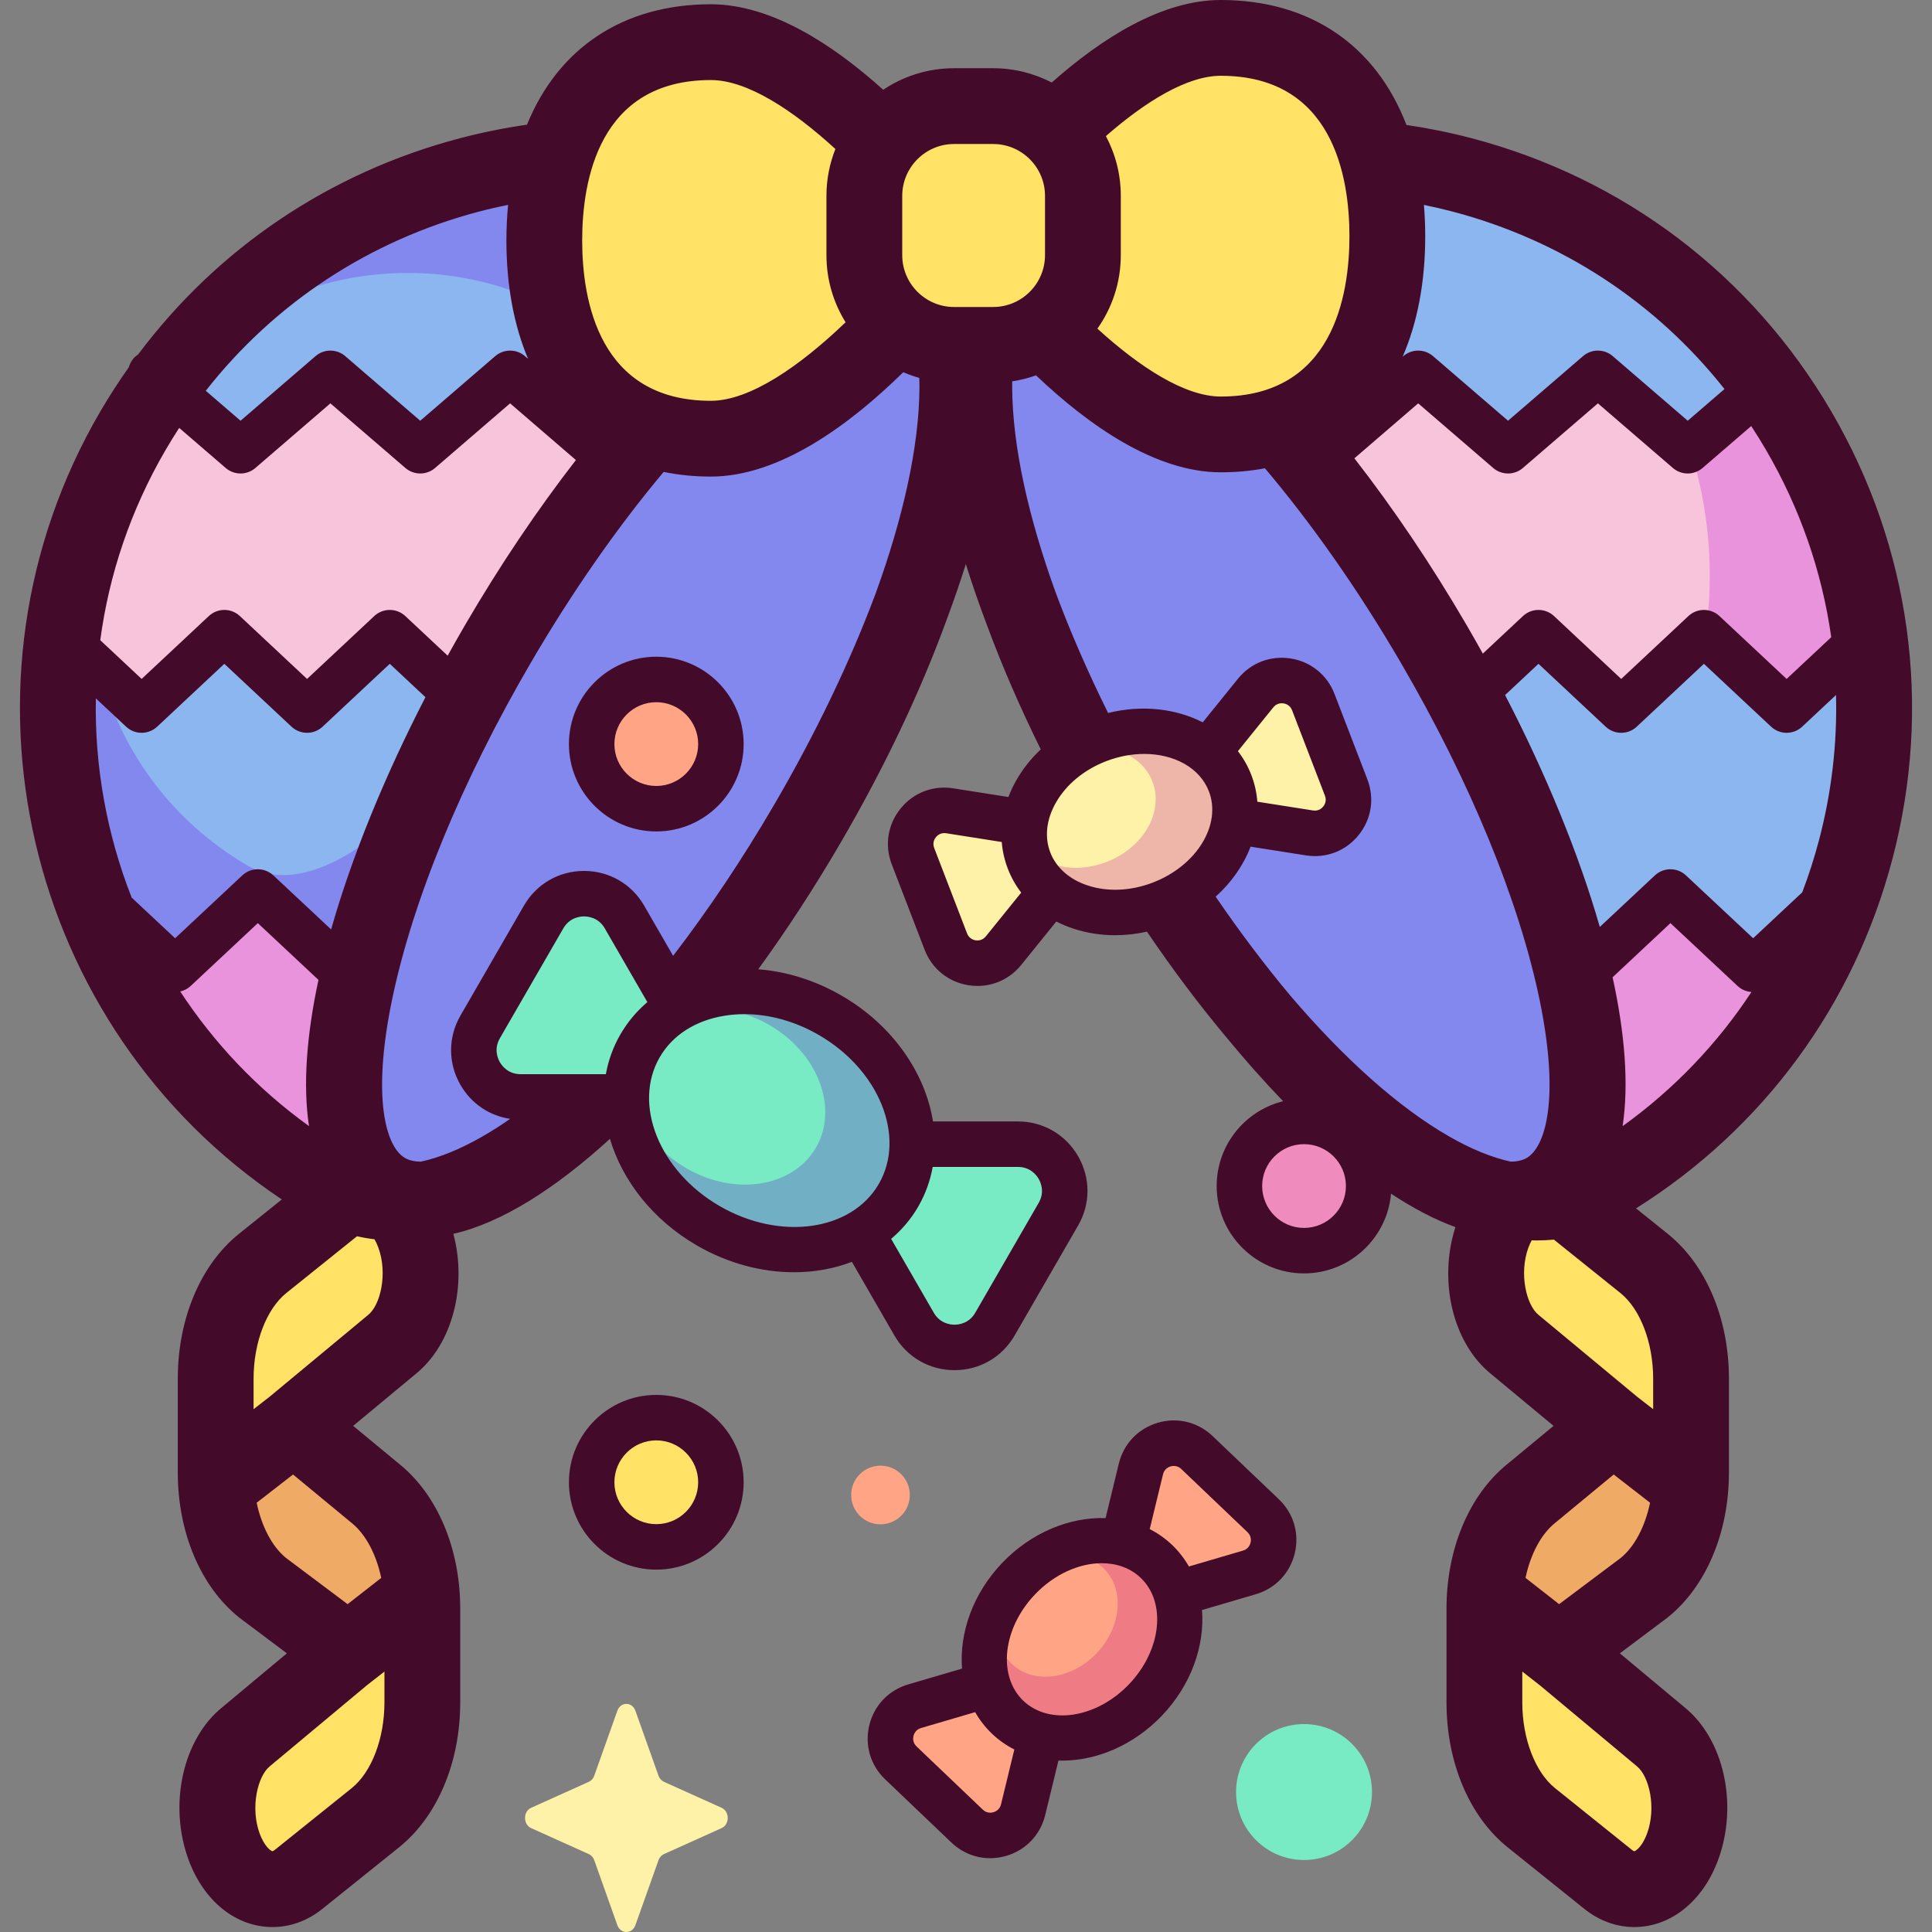 <svg id="Capa_1" enable-background="new 0 0 512 512" height="512" viewBox="0 0 512 512" width="512" xmlns="http://www.w3.org/2000/svg"><rect x="0" y="0" width="512" height="512" fill="#808080" stroke="none"/><g><g><path d="m72.215 500.648c2.352 0 4.738-.842 6.949-2.619l20.318-16.316c7.673-6.161 12.44-17.861 12.44-30.536v-24.874c0-12.674-4.767-24.375-12.441-30.536l-21.634-17.88 25.993-21.574c7.07-5.677 9.684-18.741 5.839-29.18-3.845-10.438-12.693-14.297-19.764-8.621l-20.318 16.316c-7.674 6.162-12.44 17.863-12.44 30.536v24.874c0 12.674 4.767 24.375 12.44 30.536l22.603 16.959-26.96 22.496c-7.07 5.677-9.684 18.741-5.839 29.18 2.642 7.172 7.648 11.239 12.814 11.239z" fill="#ffe266"/><path d="m75.725 379.771h4.401l19.356 15.997c6.595 5.295 11.041 14.684 12.16 25.265-5.799 5.136-11.746 9.894-17.743 14.527h-4.596l-19.706-14.785c-6.907-5.547-11.457-15.585-12.297-26.779 6.161-4.691 12.316-9.395 18.425-14.225z" fill="#efaa66"/><path d="m433.087 500.648c-2.352 0-4.738-.842-6.949-2.619l-20.318-16.316c-7.673-6.161-12.44-17.861-12.44-30.536v-24.874c0-12.674 4.767-24.375 12.441-30.536l21.634-17.88-25.993-21.574c-7.07-5.677-9.684-18.741-5.839-29.18 3.845-10.438 12.693-14.297 19.764-8.621l20.318 16.316c7.674 6.162 12.44 17.863 12.44 30.536v24.874c0 12.674-4.767 24.375-12.44 30.536l-22.603 16.959 26.961 22.495c7.07 5.677 9.684 18.741 5.839 29.18-2.643 7.173-7.648 11.24-12.815 11.24z" fill="#ffe266"/><path d="m429.578 379.771h-4.401l-19.356 15.997c-6.595 5.295-11.04 14.684-12.16 25.265 5.799 5.136 11.746 9.894 17.742 14.527h4.596l19.706-14.785c6.908-5.547 11.458-15.584 12.298-26.778-6.161-4.692-12.317-9.396-18.425-14.226z" fill="#efaa66"/><path d="m235.411 61.492c69.807 40.741-77.729 293.534-147.536 252.793-69.807-40.741-93.369-130.358-52.628-200.164 40.74-69.807 130.357-93.37 200.164-52.629z" fill="#8bb6ef"/><path d="m143.185 156.21c14.131-20.301 31.264-37.929 50.011-53.818l-58.019-3.452-23.813 20.514-23.809-20.514-23.809 20.514-20.882-17.062c-2.694 3.752-5.242 7.658-7.617 11.728-12.688 21.739-18.261 33.481-19.021 56.988l21.307 17.07 21.919-20.514 21.921 20.514 21.924-20.514 24.192 15.364c4.534-9.317 9.752-18.279 15.696-26.818z" fill="#f7c4db"/><path d="m91.244 253.557-22.917-17.17-23.029 19.476-19.47-13.459c11.453 28.59 31.99 53.772 60.333 70.831.885-23.773.642-36.351 5.083-59.678z" fill="#f7c4db"/><path d="m87.875 314.285c.553.323 1.11.626 1.673.912.111-10.067.576-20.132 1.352-30.155 1.31-16.929 3.552-33.745 6.303-50.494.718-4.374 1.417-8.794 2.261-13.181-12.314 9.589-24.378 13.551-33.92 7.982-40.186-23.453-53.75-75.043-30.297-115.229-40.741 69.807-17.179 159.424 52.628 200.165z" fill="#8388ef"/><path d="m80.729 246.694c-5.225-2.422-10.428-4.376-14.966-7.712-4.988 4.513-8.518 10.657-13.61 15.1-4.688 4.091-9.916 7.639-14.118 12.201 12.13 19.162 28.902 35.782 49.841 48.003.553.322 1.11.626 1.673.912.111-10.067.576-20.132 1.352-30.154.802-10.37 1.957-20.697 3.362-30.993-4.551-2.355-8.852-5.186-13.534-7.357z" fill="#e893db"/><path d="m149.801 83.453c1.969-13.794 2.609-27.694 2.632-41.634-46.984 3.006-91.671 28.583-117.186 72.302 23.323-39.964 74.467-53.583 114.554-30.668z" fill="#8388ef"/><ellipse cx="172.893" cy="194.454" fill="#8388ef" rx="140.149" ry="47.361" transform="matrix(.504 -.864 .864 .504 -82.199 245.761)"/><path d="m276.489 61.492c-69.807 40.741 77.729 293.534 147.536 252.793s93.369-130.358 52.629-200.164-130.358-93.37-200.165-52.629z" fill="#8bb6ef"/><path d="m367.943 156.21c-14.131-20.301-31.263-37.929-50.011-53.818l58.019-3.452 23.813 20.514 23.81-20.514 23.809 20.514 20.882-17.062c2.694 3.752 5.242 7.658 7.617 11.728 12.688 21.739 18.261 33.481 19.021 56.988l-21.307 17.07-21.92-20.514-21.921 20.514-21.923-20.514-24.192 15.364c-4.535-9.317-9.753-18.279-15.697-26.818z" fill="#f7c4db"/><path d="m419.884 253.557 22.917-17.17 23.029 19.476 19.47-13.459c-11.453 28.59-31.99 53.772-60.333 70.831-.885-23.773-.642-36.351-5.083-59.678z" fill="#f7c4db"/><path d="m471.741 254.739c-8.181 3.384-14.293-1.013-19.493-7.345-1.923-2.342-5.057-8.723-8.044-9.701-1.35-.442-.86-.447-2.682.734-1.891 1.226-3.715 2.679-5.452 4.11-7.254 5.978-12.213 14.14-19.069 20.513 2.112 22.856 5.203 52.296 7.024 51.234 26.754-15.615 46.706-38.413 58.858-64.519-3.848 1.413-7.364 3.411-11.142 4.974z" fill="#e893db"/><path d="m473.595 188.178 21.307-17.069c-.11-3.389-.323-6.527-.639-9.493-1.936-10.615-5.077-21.131-9.473-31.357-2.463-4.925-5.415-10.152-8.909-16.139-2.375-4.07-4.923-7.976-7.617-11.728l-20.347 16.625c5.116 16.091 6.376 32.825 4.128 48.993z" fill="#e893db"/><ellipse cx="339.586" cy="194.116" fill="#8388ef" rx="46.69" ry="138.165" transform="matrix(.864 -.504 .504 .864 -51.55 197.635)"/><g fill="#ffe266"><path d="m255.95 63.716s-36.718 52.543-67.565 52.543-44.142-23.524-44.142-52.543 13.295-52.543 44.142-52.543c30.847-.001 67.565 52.543 67.565 52.543z"/><path d="m255.95 62.586s36.718-52.543 67.565-52.543 44.142 23.524 44.142 52.543-13.295 52.543-44.142 52.543-67.565-52.543-67.565-52.543z"/><path d="m263.196 91.4h-10.355c-13.136 0-23.784-10.648-23.784-23.784v-15.71c0-13.135 10.648-23.784 23.784-23.784h10.355c13.135 0 23.784 10.649 23.784 23.784v15.71c0 13.135-10.649 23.784-23.784 23.784z"/></g><circle cx="173.924" cy="197.188" fill="#ffa585" r="17.126"/><circle cx="345.582" cy="314.313" fill="#ef8bbd" r="17.126"/><ellipse cx="173.924" cy="392.815" fill="#ffe266" rx="17.126" ry="17.126" transform="matrix(.995 -.099 .099 .995 -37.861 19.05)"/><path d="m182.301 272.134-16.808-29.113c-4.763-8.25-16.671-8.25-21.434 0l-16.808 29.113c-4.763 8.25 1.191 18.562 10.717 18.562h33.616c9.527 0 15.48-10.312 10.717-18.562z" fill="#78eac4"/><path d="m225.432 321.785 16.808 29.113c4.763 8.25 16.671 8.25 21.434 0l16.808-29.113c4.763-8.25-1.191-18.562-10.717-18.562h-33.616c-9.527 0-15.48 10.312-10.717 18.562z" fill="#78eac4"/><ellipse cx="203.867" cy="296.96" fill="#78eac4" rx="32.23" ry="39.561" transform="matrix(.5 -.866 .866 .5 -155.241 325.035)"/><path d="m219.982 269.047c-18.922-10.924-41.476-7.284-50.376 8.132 6.059-10.494 21.411-12.972 34.292-5.536 12.88 7.437 18.41 21.971 12.352 32.465-6.059 10.494-21.411 12.972-34.292 5.536-12.88-7.437-18.41-21.971-12.352-32.465-8.9 15.415-.776 36.768 18.145 47.692s41.475 7.284 50.376-8.132c8.9-15.415.776-36.767-18.145-47.692z" fill="#71afc4"/><path d="m275.634 218.639-23.962-3.775c-6.79-1.07-12.192 5.612-9.723 12.028l8.712 22.639c2.469 6.415 10.956 7.753 15.278 2.407l15.25-18.864c4.321-5.346 1.235-13.365-5.555-14.435z" fill="#fef2a8"/><path d="m323.062 216.961 23.962 3.775c6.79 1.07 12.192-5.612 9.724-12.028l-8.712-22.639c-2.469-6.415-10.956-7.753-15.278-2.407l-15.251 18.864c-4.321 5.346-1.235 13.365 5.555 14.435z" fill="#fef2a8"/><ellipse cx="299.348" cy="217.8" fill="#fef2a8" rx="28.547" ry="23.258" transform="matrix(.933 -.359 .359 .933 -58.248 122.033)"/><path d="m325.99 207.548c-4.613-11.988-20.281-17.116-34.995-11.454-1.683.648-3.275 1.413-4.778 2.27 8.455-1.566 16.556 1.909 19.201 8.783 3.073 7.987-2.382 17.519-12.186 21.292-8.437 3.246-17.331 1.158-21.61-4.575.202 1.415.554 2.817 1.082 4.188 4.613 11.988 20.281 17.116 34.995 11.454 14.716-5.662 22.904-19.97 18.291-31.958z" fill="#eeb6a8"/><path d="m265.669 445.331-23.276 6.831c-6.596 1.936-8.623 10.286-3.648 15.03l17.554 16.742c4.974 4.744 13.219 2.324 14.841-4.355l5.722-23.573c1.621-6.681-4.597-12.611-11.193-10.675z" fill="#ffa585"/><path d="m307.827 423.537 23.276-6.831c6.596-1.936 8.622-10.286 3.648-15.03l-17.554-16.742c-4.974-4.744-13.219-2.324-14.84 4.356l-5.722 23.573c-1.622 6.68 4.596 12.61 11.192 10.674z" fill="#ffa585"/><ellipse cx="286.748" cy="434.434" fill="#ffa585" rx="28.547" ry="23.258" transform="matrix(.69 -.724 .724 .69 -225.534 342.106)"/><path d="m306.45 413.776c-9.295-8.865-25.651-6.802-36.533 4.607 6.691-7.015 16.747-8.283 22.463-2.832 5.715 5.451 4.925 15.556-1.766 22.571-6.69 7.015-16.747 8.283-22.463 2.832-5.715-5.451-4.925-15.557 1.766-22.571-10.881 11.409-12.167 27.844-2.872 36.71 9.295 8.865 25.651 6.803 36.533-4.606 10.882-11.41 12.167-27.846 2.872-36.711z" fill="#ef7c85"/></g><g fill="#440a29"><path d="m485.327 109.059c-21.056-36.078-54.902-61.798-95.302-72.42-5.74-1.509-11.515-2.674-17.301-3.523-8.035-20.945-25.407-33.116-49.209-33.116-15.623 0-31.557 10.127-44.789 21.87-4.654-2.416-9.933-3.791-15.53-3.791h-10.354c-6.945 0-13.405 2.106-18.782 5.71-13.403-12.075-29.703-22.659-45.675-22.659-23.341 0-40.495 11.707-48.728 31.911-5.948.853-11.883 2.047-17.783 3.598-34.49 9.068-64.197 29.148-85.253 57.275-.454.3-.877.66-1.249 1.093-.6.696-1.006 1.492-1.236 2.322-2.673 3.778-5.203 7.685-7.564 11.729-41.844 71.696-20.017 163.287 48.112 208.805l-11.376 9.134c-10.14 8.144-16.194 22.486-16.194 38.366v24.874c0 15.88 6.054 30.223 16.195 38.366.086.069.173.137.261.203l12.454 9.345-17.156 14.314c-10.447 8.463-14.27 25.813-8.891 40.415 4.048 10.985 12.568 17.809 22.237 17.809 4.724 0 9.301-1.67 13.237-4.83l20.318-16.316c10.141-8.142 16.195-22.485 16.195-38.366v-24.874c0-15.85-6.031-30.167-16.136-38.318l-12.238-10.114 16.611-13.787c9.672-7.828 13.655-23.267 9.938-37.1 12.823-2.927 27.09-12.023 41.503-25.179 3.273 11.049 11.334 21.494 23.095 28.284 8.279 4.779 17.208 7.07 25.68 7.07 5.399 0 10.605-.944 15.342-2.755l11.261 19.505c3.327 5.76 9.283 9.2 15.935 9.2s12.608-3.439 15.935-9.2l16.808-29.113c3.326-5.76 3.327-12.639 0-18.4-3.326-5.761-9.283-9.2-15.935-9.2h-22.51c-2.055-12.864-10.706-25.543-24.259-33.368-6.962-4.019-14.531-6.378-22.052-6.962 7.499-10.314 14.795-21.48 21.729-33.361 11.763-20.156 21.261-40.218 28.155-59.144 1.884-5.041 3.605-10.01 5.127-14.874 1.648 5.265 3.504 10.643 5.576 16.112 3.955 10.708 8.733 21.768 14.283 32.999-2.555 2.407-4.735 5.131-6.44 8.11-.847 1.48-1.557 2.987-2.135 4.509l-14.628-2.305c-5.343-.84-10.558 1.167-13.958 5.371-3.399 4.204-4.269 9.727-2.327 14.772l8.711 22.639c1.942 5.046 6.289 8.561 11.629 9.402.803.126 1.602.188 2.393.188 4.474 0 8.676-1.987 11.564-5.559l9.31-11.516c1.45.741 2.986 1.384 4.607 1.914 3.505 1.147 7.217 1.718 10.996 1.718 2.79 0 5.617-.32 8.422-.941 6.87 10.13 13.962 19.555 21.153 28.128 4.922 5.978 9.918 11.603 14.933 16.807-10.099 2.49-17.613 11.62-17.613 22.477 0 12.766 10.385 23.151 23.151 23.151 12.085 0 22.03-9.309 23.057-21.131 5.84 3.857 11.559 6.868 17.062 8.858-4.583 14.271-.693 30.726 9.399 38.895l16.61 13.786-12.236 10.112c-10.105 8.151-16.137 22.469-16.137 38.32v24.874c0 15.881 6.054 30.224 16.195 38.366l20.318 16.315c3.935 3.16 8.512 4.831 13.237 4.831 9.669 0 18.19-6.824 22.238-17.81 5.378-14.599 1.554-31.949-8.891-40.414l-17.157-14.314 12.455-9.345c.087-.066.174-.133.261-.203 10.14-8.143 16.194-22.486 16.194-38.366v-24.874c0-15.88-6.054-30.223-16.194-38.366l-8.427-6.767c33.724-21.19 57.763-53.87 67.94-92.576 10.625-40.398 4.879-82.517-16.177-118.595zm-3.245 113.49c-1.248 4.748-2.744 9.388-4.461 13.915l-13.019 12.184-17.803-16.661c-2.316-2.168-5.918-2.168-8.234 0l-14.601 13.665c-5.606-19.525-14.356-40.704-25.102-61.455l8.851-8.282 17.806 16.662c2.316 2.168 5.917 2.168 8.234 0l17.804-16.661 17.802 16.661c2.316 2.168 5.917 2.168 8.234 0l8.971-8.396c.331 12.773-1.142 25.668-4.482 38.368zm-159.922 15.081c4.227-3.801 7.399-8.374 9.251-13.255l14.676 2.312c.802.126 1.602.189 2.393.189 4.474 0 8.675-1.986 11.563-5.559 3.4-4.204 4.27-9.727 2.328-14.773l-8.712-22.64c-1.942-5.046-6.289-8.561-11.63-9.402-5.337-.844-10.558 1.166-13.956 5.371l-9.34 11.553c-7.147-3.661-16.12-4.701-25.078-2.475-5.364-10.834-10.017-21.528-13.866-31.846-7.204-19.872-11.48-38.763-11.554-54.51-.003-.521.01-1.024.018-1.534 2.175-.328 4.282-.866 6.302-1.589 13.971 13.28 31.659 25.697 48.959 25.697 4.097 0 8.002-.365 11.703-1.069 12.503 14.785 24.808 32.332 36.02 51.541 18.339 31.422 31.415 63.232 36.82 89.568 5.361 26.128 1.487 38.77-3.46 41.658-1.057.618-2.482.97-4.26.976-4.959-1.087-10.349-3.272-16.161-6.591-13.788-7.875-28.258-21.04-42.12-37.271-6.741-8.04-13.42-16.884-19.896-26.351zm11.047-25.171c-.185-2.39-.704-4.765-1.593-7.075-.889-2.31-2.095-4.421-3.56-6.319l9.391-11.616c.95-1.175 2.21-1.119 2.71-1.043.498.079 1.715.413 2.259 1.826l8.712 22.64c.543 1.412-.135 2.477-.452 2.869s-1.205 1.28-2.711 1.043zm-128.058.821c-8.429 14.443-17.48 27.923-26.765 40.018l-7.673-13.29c-3.327-5.76-9.283-9.2-15.935-9.2s-12.609 3.439-15.935 9.2l-16.808 29.113c-3.326 5.76-3.326 12.639 0 18.4 2.856 4.947 7.653 8.173 13.162 8.989-2.508 1.742-5.001 3.331-7.472 4.743-5.811 3.319-11.199 5.504-16.159 6.591-1.78-.005-3.204-.358-4.262-.976-4.947-2.887-8.822-15.53-3.46-41.658 5.405-26.336 18.481-58.145 36.82-89.568 10.969-18.795 22.986-35.996 35.211-50.578 3.941.809 8.114 1.236 12.512 1.236 18.152 0 36.728-13.669 50.992-27.663 1.37.597 2.788 1.102 4.245 1.516.02.807.047 1.606.043 2.442-.074 15.783-4.369 34.725-11.602 54.647-6.706 17.964-15.842 37.067-26.914 56.038zm-170.254 24.595c-6.582-16.742-9.839-34.708-9.496-52.8l8.016 7.502c2.317 2.168 5.917 2.168 8.235 0l17.802-16.661 17.803 16.661c2.316 2.168 5.917 2.168 8.234.001l17.807-16.662 9.452 8.845c-10.733 20.805-19.453 42.02-25 61.551l-15.305-14.323c-2.316-2.168-5.917-2.168-8.234 0l-17.802 16.661zm433.085-118.692c9.072 15.546 14.878 32.379 17.317 49.681l-11.82 11.062-17.802-16.661c-2.315-2.167-5.915-2.169-8.234 0l-17.804 16.662-17.806-16.662c-2.316-2.168-5.917-2.168-8.234 0l-10.633 9.949c-1.434-2.578-2.892-5.145-4.379-7.694-9.279-15.898-19.319-30.774-29.661-44.06l16.909-14.567 19.88 17.127c2.259 1.947 5.606 1.947 7.865 0l19.878-17.126 19.875 17.126c2.262 1.948 5.607 1.948 7.866 0l12.892-11.108c1.345 2.049 2.646 4.137 3.891 6.271zm-83.063-63.12c28.872 7.591 53.898 24.034 72.092 47.041l-9.746 8.397-19.875-17.126c-2.262-1.948-5.607-1.948-7.866 0l-19.878 17.126-19.88-17.127c-2.259-1.947-5.606-1.947-7.865 0l-.184.159c3.9-8.99 5.984-19.734 5.984-31.948 0-2.843-.126-5.597-.348-8.278 2.528.516 5.051 1.095 7.566 1.756zm-27.302 6.523c0 15.873-4.43 42.501-34.1 42.501-9.574 0-21.544-7.839-32.691-17.991 3.898-5.512 6.199-12.231 6.199-19.48v-15.71c0-5.719-1.432-11.109-3.949-15.838 10.49-9.159 21.509-15.984 30.441-15.984 29.67 0 34.1 26.629 34.1 42.502zm-104.773-24.422h10.354c7.578 0 13.742 6.165 13.742 13.742v15.71c0 7.577-6.165 13.742-13.742 13.742h-10.354c-7.577 0-13.742-6.165-13.742-13.742v-15.71c0-7.578 6.164-13.742 13.742-13.742zm-64.457-16.949c9.662 0 21.766 7.986 33.002 18.274-1.524 3.848-2.372 8.034-2.372 12.417v15.71c0 6.524 1.862 12.619 5.074 17.792-11.967 11.481-25.262 20.809-35.705 20.809-29.67 0-34.1-26.629-34.1-42.501.001-15.873 4.431-42.501 34.101-42.501zm-61.402 34.848c2.549-.67 5.106-1.253 7.667-1.773-.29 3.037-.449 6.175-.449 9.425 0 11.953 1.995 22.5 5.736 31.372l-.826-.712c-2.26-1.947-5.605-1.947-7.865 0l-19.88 17.126-19.878-17.125c-2.26-1.948-5.606-1.948-7.866 0l-19.876 17.126-9.213-7.939c18.224-23.247 43.387-39.858 72.45-47.5zm-83.063 63.12c1.146-1.964 2.335-3.892 3.567-5.784l12.326 10.621c2.261 1.948 5.606 1.948 7.866 0l19.876-17.126 19.877 17.126c2.26 1.948 5.606 1.947 7.866 0l19.881-17.127 17.441 15.025c-10.215 13.168-20.13 27.888-29.301 43.602-1.593 2.729-3.153 5.479-4.684 8.242l-11.219-10.498c-2.316-2.167-5.917-2.167-8.234 0l-17.806 16.662-17.804-16.662c-2.316-2.168-5.917-2.168-8.234 0l-17.802 16.661-10.966-10.263c2.311-17.32 8.006-34.469 17.35-50.479zm3.844 143.571c1.001-.231 1.959-.704 2.76-1.453l17.802-16.661 16.071 15.04c-3.134 14.587-4.159 27.841-2.508 38.747-13.778-9.927-25.22-22.08-34.125-35.673zm45.431 211.129-20.318 16.316c-.378.303-.606.385-.668.404-.505-.1-2.162-1.344-3.386-4.665-2.515-6.827-.612-15.217 2.704-17.879.049-.039.098-.079.146-.12l25.576-21.34c.01-.008.02-.014.03-.022l4.6-3.595v8.196c.002 9.557-3.407 18.469-8.684 22.705zm7.835-55.727-8.91 6.963-16.347-12.265c-3.699-3.032-6.458-8.377-7.753-14.612l9.636-7.484 15.427 12.75c.037.03.074.06.11.09 3.729 2.992 6.517 8.321 7.837 14.558zm-3.477-69.672c-.042.034-.084.068-.126.103l-25.992 21.573c-.001.001-.003.003-.004.004l-4.23 3.285v-8.085c0-9.556 3.409-18.469 8.685-22.706l18.728-15.039c1.471.337 3.013.608 4.625.797.35.601.699 1.321 1.018 2.188 2.514 6.828.611 15.218-2.704 17.88zm66.835-74.317c-1.914 3.315-3.171 6.856-3.831 10.505h-22.588c-3.308 0-4.948-2.22-5.499-3.174-.551-.955-1.654-3.484.001-6.35l16.808-29.113c1.654-2.865 4.396-3.174 5.499-3.174 1.102 0 3.845.309 5.499 3.174l11.278 19.535c-2.849 2.427-5.268 5.307-7.167 8.597zm78.957 45.586c1.914-3.315 3.171-6.856 3.831-10.505h22.588c3.309 0 4.948 2.22 5.499 3.175.551.954 1.655 3.484 0 6.349l-16.808 29.113c-1.654 2.865-4.396 3.175-5.499 3.175-1.102 0-3.844-.309-5.498-3.174l-11.299-19.571c2.829-2.397 5.273-5.248 7.186-8.562zm-10.436-6.026c-7.224 12.514-26.131 15.173-42.145 5.926-16.014-9.245-23.164-26.948-15.939-39.462 3.381-5.857 9.48-9.766 17.172-11.008 1.738-.281 3.508-.419 5.296-.419 6.595 0 13.419 1.887 19.677 5.501 16.013 9.246 23.163 26.949 15.939 39.462zm28.343-65.577c-.951 1.176-2.213 1.121-2.711 1.043-.498-.079-1.715-.413-2.259-1.826l-8.711-22.639c-.543-1.413.135-2.477.452-2.869.281-.347 1.018-1.082 2.221-1.082.155 0 .319.012.49.039l14.734 2.321c.197 2.408.73 4.782 1.614 7.079s2.079 4.417 3.547 6.335zm27.037-13.479c-4.855-1.589-8.393-4.709-9.961-8.784s-1.034-8.761 1.503-13.195c2.767-4.836 7.5-8.734 13.327-10.976 3.382-1.301 6.816-1.917 10.069-1.917 7.895 0 14.724 3.631 17.14 9.912v-.001c3.412 8.868-3.241 19.712-14.832 24.172-5.825 2.242-11.951 2.522-17.246.789zm57.293 90.742c-6.12 0-11.1-4.98-11.1-11.1 0-6.121 4.98-11.1 11.1-11.1 6.121 0 11.1 4.979 11.1 11.1s-4.98 11.1-11.1 11.1zm88.048 142.527c.048.04.097.08.145.12 3.316 2.662 5.219 11.052 2.705 17.877-1.225 3.322-2.882 4.566-3.386 4.666-.063-.018-.289-.1-.668-.404l-20.319-16.316c-5.276-4.236-8.685-13.148-8.685-22.705v-8.197l4.601 3.596c.009.007.018.012.027.019zm-4.101-55.086-16.347 12.265-8.909-6.963c1.321-6.237 4.109-11.566 7.835-14.558.037-.03.074-.06.11-.09l15.427-12.75 9.637 7.484c-1.295 6.236-4.054 11.581-7.753 14.612zm8.574-39.405-4.233-3.287c-.001 0-.001-.001-.002-.002l-25.993-21.574c-.042-.034-.083-.069-.125-.102-3.315-2.662-5.218-11.052-2.704-17.878.272-.739.567-1.358.864-1.902.48.014.959.026 1.429.026 1.542 0 3.024-.081 4.457-.221l17.621 14.149c5.277 4.237 8.686 13.15 8.686 22.706zm-8.095-75.009c1.68-11.082.599-24.587-2.654-39.455l15.329-14.345 17.803 16.661c1.04.973 2.34 1.485 3.665 1.585-9.041 13.757-20.558 25.792-34.143 35.554z"/><path d="m173.923 174.037c-12.766 0-23.151 10.386-23.151 23.152s10.385 23.151 23.151 23.151 23.151-10.385 23.151-23.151-10.385-23.152-23.151-23.152zm0 34.252c-6.121 0-11.1-4.98-11.1-11.1 0-6.121 4.979-11.101 11.1-11.101s11.1 4.98 11.1 11.101c.001 6.12-4.979 11.1-11.1 11.1z"/><path d="m173.923 369.664c-12.766 0-23.151 10.386-23.151 23.152s10.385 23.151 23.151 23.151 23.151-10.385 23.151-23.151-10.385-23.152-23.151-23.152zm0 34.252c-6.121 0-11.1-4.979-11.1-11.1s4.979-11.101 11.1-11.101 11.1 4.98 11.1 11.101c.001 6.121-4.979 11.1-11.1 11.1z"/><path d="m321.355 380.574c-3.912-3.731-9.342-5.051-14.532-3.528-5.188 1.523-9.047 5.568-10.323 10.823l-3.504 14.437c-9.47-.3-19.681 3.784-27.439 11.918-7.759 8.135-11.355 18.528-10.606 27.973l-14.256 4.184c-5.187 1.523-9.046 5.568-10.321 10.822s.299 10.618 4.212 14.35l17.554 16.742c2.842 2.71 6.486 4.147 10.256 4.147 1.42 0 2.859-.204 4.278-.621 5.188-1.522 9.046-5.568 10.321-10.821l3.505-14.439c.325.01.649.021.975.021 9.19 0 18.971-4.082 26.464-11.937 7.759-8.135 11.355-18.528 10.607-27.973l14.255-4.184c5.188-1.522 9.046-5.568 10.322-10.821 1.275-5.254-.299-10.619-4.212-14.351zm-56.071 97.583c-.357 1.471-1.52 1.959-2.004 2.102-.483.141-1.728.359-2.823-.685l-17.553-16.742c-1.095-1.045-.937-2.297-.818-2.787s.552-1.676 2.004-2.102l14.333-4.206c1.189 2.081 2.674 4.007 4.466 5.715 1.791 1.708 3.785 3.098 5.92 4.187zm33.934-31.83c-8.57 8.986-21.137 10.964-28.013 4.405-6.877-6.558-5.498-19.205 3.073-28.191 5.156-5.407 11.758-8.275 17.698-8.275 3.933 0 7.576 1.258 10.316 3.871l-.001-.001c6.877 6.558 5.498 19.205-3.073 28.191zm32.193-37.504c-.12.49-.553 1.675-2.004 2.101l-14.332 4.206c-1.189-2.082-2.674-4.007-4.465-5.715-.001 0-.001 0-.001-.001-1.791-1.708-3.784-3.1-5.92-4.189l3.523-14.515c.357-1.471 1.521-1.96 2.005-2.102.187-.055.488-.121.85-.121.574 0 1.3.166 1.972.806l17.553 16.742c1.096 1.046.938 2.298.819 2.788z"/></g><g><path d="m168.389 453.374 6.119 17.206c.262.737.781 1.32 1.435 1.615l15.287 6.887c2.16.973 2.16 4.414 0 5.387l-15.287 6.887c-.654.295-1.173.879-1.435 1.615l-6.119 17.206c-.864 2.431-3.922 2.431-4.786 0l-6.119-17.206c-.262-.737-.781-1.32-1.435-1.615l-15.287-6.887c-2.16-.973-2.16-4.414 0-5.387l15.287-6.887c.655-.295 1.173-.879 1.435-1.615l6.119-17.206c.865-2.431 3.922-2.431 4.786 0z" fill="#fef2a8"/><circle cx="345.582" cy="474.91" fill="#78eac4" r="18.012"/><path d="m241.108 396.189c0 4.291-3.479 7.77-7.77 7.77s-7.77-3.479-7.77-7.77 3.479-7.77 7.77-7.77c4.291-.001 7.77 3.478 7.77 7.77z" fill="#ffa585"/></g></g></svg>
